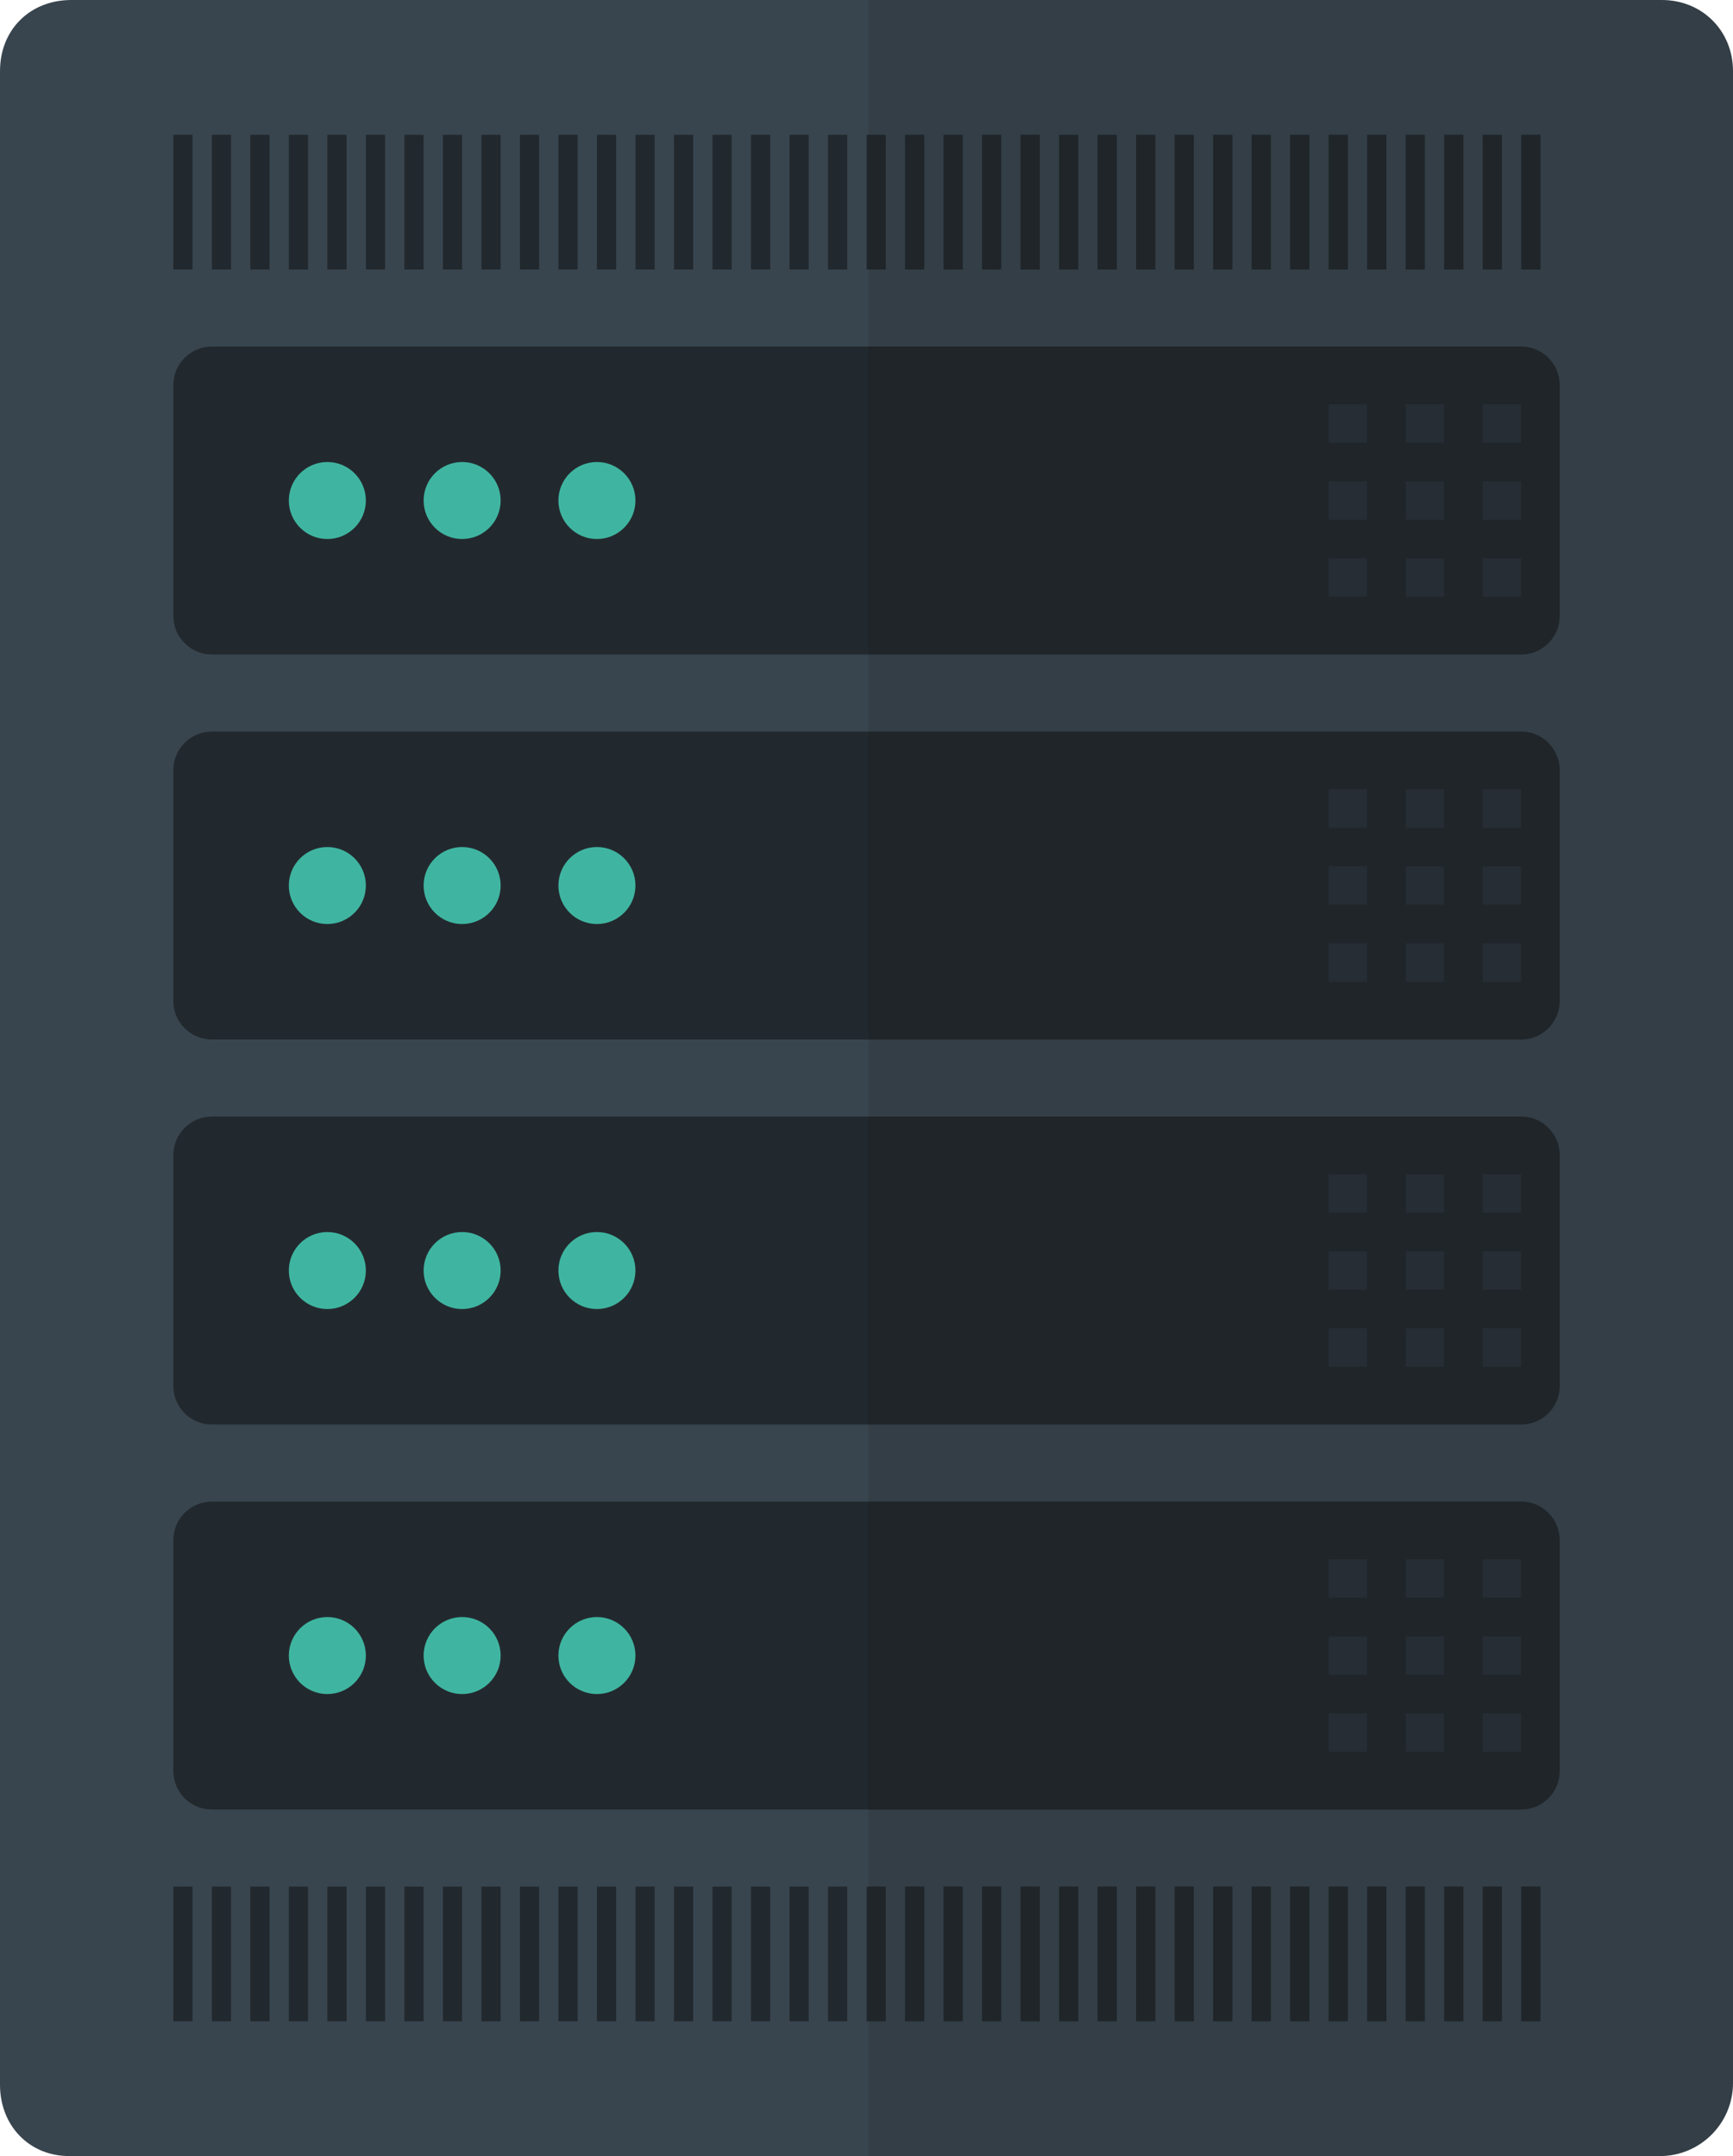<?xml version="1.0" encoding="UTF-8"?>
<!-- Generator: Adobe Illustrator 18.0.0, SVG Export Plug-In . SVG Version: 6.00 Build 0)  -->
<!DOCTYPE svg PUBLIC "-//W3C//DTD SVG 1.1//EN" "http://www.w3.org/Graphics/SVG/1.1/DTD/svg11.dtd">
<svg version="1.1" id="Warstwa_1" xmlns="http://www.w3.org/2000/svg" xmlns:xlink="http://www.w3.org/1999/xlink" x="0px" y="0px" viewBox="0 0 90 112" enable-background="new 0 0 90 112" xml:space="preserve">
<g id="Server">
	<path fill="#39454E" d="M3.7,0h82.6C88.4,0,90,1.6,90,3.7v104.5c0,2.1-1.7,3.8-3.8,3.8H3.6c-2.1,0-3.6-1.6-3.6-3.7V3.7   C0,1.5,1.6,0,3.7,0z"/>
	<g>
		<path fill="#22292E" d="M79,58H11c-1.1,0-2,0.9-2,2v12c0,1.1,0.9,2,2,2h68c1.1,0,2-0.9,2-2V60C81,58.9,80.1,58,79,58z"/>
		<path fill="#22292E" d="M79,78H11c-1.1,0-2,0.9-2,2v12c0,1.1,0.9,2,2,2h68c1.1,0,2-0.9,2-2V80C81,78.9,80.1,78,79,78z"/>
		<path fill="#22292E" d="M81,32c0,1.1-0.9,2-2,2H11c-1.1,0-2-0.9-2-2V20c0-1.1,0.9-2,2-2h68c1.1,0,2,0.9,2,2V32z"/>
		<path fill="#22292E" d="M81,52c0,1.1-0.9,2-2,2H11c-1.1,0-2-0.9-2-2V40c0-1.1,0.9-2,2-2h68c1.1,0,2,0.9,2,2V52z"/>
	</g>
	<g>
		<rect x="79" y="98" fill="#22292E" width="1" height="7"/>
		<rect x="21" y="98" fill="#22292E" width="1" height="7"/>
		<rect x="19" y="98" fill="#22292E" width="1" height="7"/>
		<rect x="17" y="98" fill="#22292E" width="1" height="7"/>
		<rect x="15" y="98" fill="#22292E" width="1" height="7"/>
		<rect x="9" y="98" fill="#22292E" width="1" height="7"/>
		<rect x="11" y="98" fill="#22292E" width="1" height="7"/>
		<rect x="13" y="98" fill="#22292E" width="1" height="7"/>
		<rect x="23" y="98" fill="#22292E" width="1" height="7"/>
		<rect x="25" y="98" fill="#22292E" width="1" height="7"/>
		<rect x="27" y="98" fill="#22292E" width="1" height="7"/>
		<rect x="29" y="98" fill="#22292E" width="1" height="7"/>
		<rect x="31" y="98" fill="#22292E" width="1" height="7"/>
		<rect x="33" y="98" fill="#22292E" width="1" height="7"/>
		<rect x="35" y="98" fill="#22292E" width="1" height="7"/>
		<rect x="37" y="98" fill="#22292E" width="1" height="7"/>
		<rect x="39" y="98" fill="#22292E" width="1" height="7"/>
		<rect x="41" y="98" fill="#22292E" width="1" height="7"/>
		<rect x="43" y="98" fill="#22292E" width="1" height="7"/>
		<rect x="45" y="98" fill="#22292E" width="1" height="7"/>
		<rect x="47" y="98" fill="#22292E" width="1" height="7"/>
		<rect x="49" y="98" fill="#22292E" width="1" height="7"/>
		<rect x="51" y="98" fill="#22292E" width="1" height="7"/>
		<rect x="53" y="98" fill="#22292E" width="1" height="7"/>
		<rect x="55" y="98" fill="#22292E" width="1" height="7"/>
		<rect x="57" y="98" fill="#22292E" width="1" height="7"/>
		<rect x="59" y="98" fill="#22292E" width="1" height="7"/>
		<rect x="61" y="98" fill="#22292E" width="1" height="7"/>
		<rect x="63" y="98" fill="#22292E" width="1" height="7"/>
		<rect x="65" y="98" fill="#22292E" width="1" height="7"/>
		<rect x="67" y="98" fill="#22292E" width="1" height="7"/>
		<rect x="69" y="98" fill="#22292E" width="1" height="7"/>
		<rect x="71" y="98" fill="#22292E" width="1" height="7"/>
		<rect x="73" y="98" fill="#22292E" width="1" height="7"/>
		<rect x="75" y="98" fill="#22292E" width="1" height="7"/>
		<rect x="77" y="98" fill="#22292E" width="1" height="7"/>
	</g>
	<g>
		<rect x="79" y="7" fill="#22292E" width="1" height="7"/>
		<rect x="21" y="7" fill="#22292E" width="1" height="7"/>
		<rect x="19" y="7" fill="#22292E" width="1" height="7"/>
		<rect x="17" y="7" fill="#22292E" width="1" height="7"/>
		<rect x="15" y="7" fill="#22292E" width="1" height="7"/>
		<rect x="9" y="7" fill="#22292E" width="1" height="7"/>
		<rect x="11" y="7" fill="#22292E" width="1" height="7"/>
		<rect x="13" y="7" fill="#22292E" width="1" height="7"/>
		<rect x="23" y="7" fill="#22292E" width="1" height="7"/>
		<rect x="25" y="7" fill="#22292E" width="1" height="7"/>
		<rect x="27" y="7" fill="#22292E" width="1" height="7"/>
		<rect x="29" y="7" fill="#22292E" width="1" height="7"/>
		<rect x="31" y="7" fill="#22292E" width="1" height="7"/>
		<rect x="33" y="7" fill="#22292E" width="1" height="7"/>
		<rect x="35" y="7" fill="#22292E" width="1" height="7"/>
		<rect x="37" y="7" fill="#22292E" width="1" height="7"/>
		<rect x="39" y="7" fill="#22292E" width="1" height="7"/>
		<rect x="41" y="7" fill="#22292E" width="1" height="7"/>
		<rect x="43" y="7" fill="#22292E" width="1" height="7"/>
		<rect x="45" y="7" fill="#22292E" width="1" height="7"/>
		<rect x="47" y="7" fill="#22292E" width="1" height="7"/>
		<rect x="49" y="7" fill="#22292E" width="1" height="7"/>
		<rect x="51" y="7" fill="#22292E" width="1" height="7"/>
		<rect x="53" y="7" fill="#22292E" width="1" height="7"/>
		<rect x="55" y="7" fill="#22292E" width="1" height="7"/>
		<rect x="57" y="7" fill="#22292E" width="1" height="7"/>
		<rect x="59" y="7" fill="#22292E" width="1" height="7"/>
		<rect x="61" y="7" fill="#22292E" width="1" height="7"/>
		<rect x="63" y="7" fill="#22292E" width="1" height="7"/>
		<rect x="65" y="7" fill="#22292E" width="1" height="7"/>
		<rect x="67" y="7" fill="#22292E" width="1" height="7"/>
		<rect x="69" y="7" fill="#22292E" width="1" height="7"/>
		<rect x="71" y="7" fill="#22292E" width="1" height="7"/>
		<rect x="73" y="7" fill="#22292E" width="1" height="7"/>
		<rect x="75" y="7" fill="#22292E" width="1" height="7"/>
		<rect x="77" y="7" fill="#22292E" width="1" height="7"/>
	</g>
	<g>
		<g>
			<circle fill="#3FB5A1" cx="17" cy="86" r="2"/>
			<circle fill="#3FB5A1" cx="24" cy="86" r="2"/>
			<circle fill="#3FB5A1" cx="31" cy="86" r="2"/>
		</g>
		<circle fill="#3FB5A1" cx="17" cy="26" r="2"/>
		<circle fill="#3FB5A1" cx="24" cy="26" r="2"/>
		<circle fill="#3FB5A1" cx="31" cy="26" r="2"/>
		<circle fill="#3FB5A1" cx="17" cy="46" r="2"/>
		<circle fill="#3FB5A1" cx="24" cy="46" r="2"/>
		<circle fill="#3FB5A1" cx="31" cy="46" r="2"/>
		<circle fill="#3FB5A1" cx="17" cy="66" r="2"/>
		<circle fill="#3FB5A1" cx="24" cy="66" r="2"/>
		<circle fill="#3FB5A1" cx="31" cy="66" r="2"/>
	</g>
	<g>
		<rect x="69" y="21" fill="#2B323A" width="2" height="2"/>
		<rect x="73" y="21" fill="#2B323A" width="2" height="2"/>
		<rect x="77" y="21" fill="#2B323A" width="2" height="2"/>
		<rect x="69" y="25" fill="#2B323A" width="2" height="2"/>
		<rect x="73" y="25" fill="#2B323A" width="2" height="2"/>
		<rect x="77" y="25" fill="#2B323A" width="2" height="2"/>
		<rect x="69" y="29" fill="#2B323A" width="2" height="2"/>
		<rect x="73" y="29" fill="#2B323A" width="2" height="2"/>
		<rect x="77" y="29" fill="#2B323A" width="2" height="2"/>
	</g>
	<g>
		<rect x="69" y="41" fill="#2B323A" width="2" height="2"/>
		<rect x="73" y="41" fill="#2B323A" width="2" height="2"/>
		<rect x="77" y="41" fill="#2B323A" width="2" height="2"/>
		<rect x="69" y="45" fill="#2B323A" width="2" height="2"/>
		<rect x="73" y="45" fill="#2B323A" width="2" height="2"/>
		<rect x="77" y="45" fill="#2B323A" width="2" height="2"/>
		<rect x="69" y="49" fill="#2B323A" width="2" height="2"/>
		<rect x="73" y="49" fill="#2B323A" width="2" height="2"/>
		<rect x="77" y="49" fill="#2B323A" width="2" height="2"/>
	</g>
	<g>
		<rect x="69" y="61" fill="#2B323A" width="2" height="2"/>
		<rect x="73" y="61" fill="#2B323A" width="2" height="2"/>
		<rect x="77" y="61" fill="#2B323A" width="2" height="2"/>
		<rect x="69" y="65" fill="#2B323A" width="2" height="2"/>
		<rect x="73" y="65" fill="#2B323A" width="2" height="2"/>
		<rect x="77" y="65" fill="#2B323A" width="2" height="2"/>
		<rect x="69" y="69" fill="#2B323A" width="2" height="2"/>
		<rect x="73" y="69" fill="#2B323A" width="2" height="2"/>
		<rect x="77" y="69" fill="#2B323A" width="2" height="2"/>
	</g>
	<g>
		<rect x="69" y="81" fill="#2B323A" width="2" height="2"/>
		<rect x="73" y="81" fill="#2B323A" width="2" height="2"/>
		<rect x="77" y="81" fill="#2B323A" width="2" height="2"/>
		<rect x="69" y="85" fill="#2B323A" width="2" height="2"/>
		<rect x="73" y="85" fill="#2B323A" width="2" height="2"/>
		<rect x="77" y="85" fill="#2B323A" width="2" height="2"/>
		<rect x="69" y="89" fill="#2B323A" width="2" height="2"/>
		<rect x="73" y="89" fill="#2B323A" width="2" height="2"/>
		<rect x="77" y="89" fill="#2B323A" width="2" height="2"/>
	</g>
	<path opacity="0.1" fill="#010101" d="M86.3,0H45.1v112h41.1c2.1,0,3.8-1.7,3.8-3.8V3.7C90,1.6,88.4,0,86.3,0z"/>
</g>
</svg>